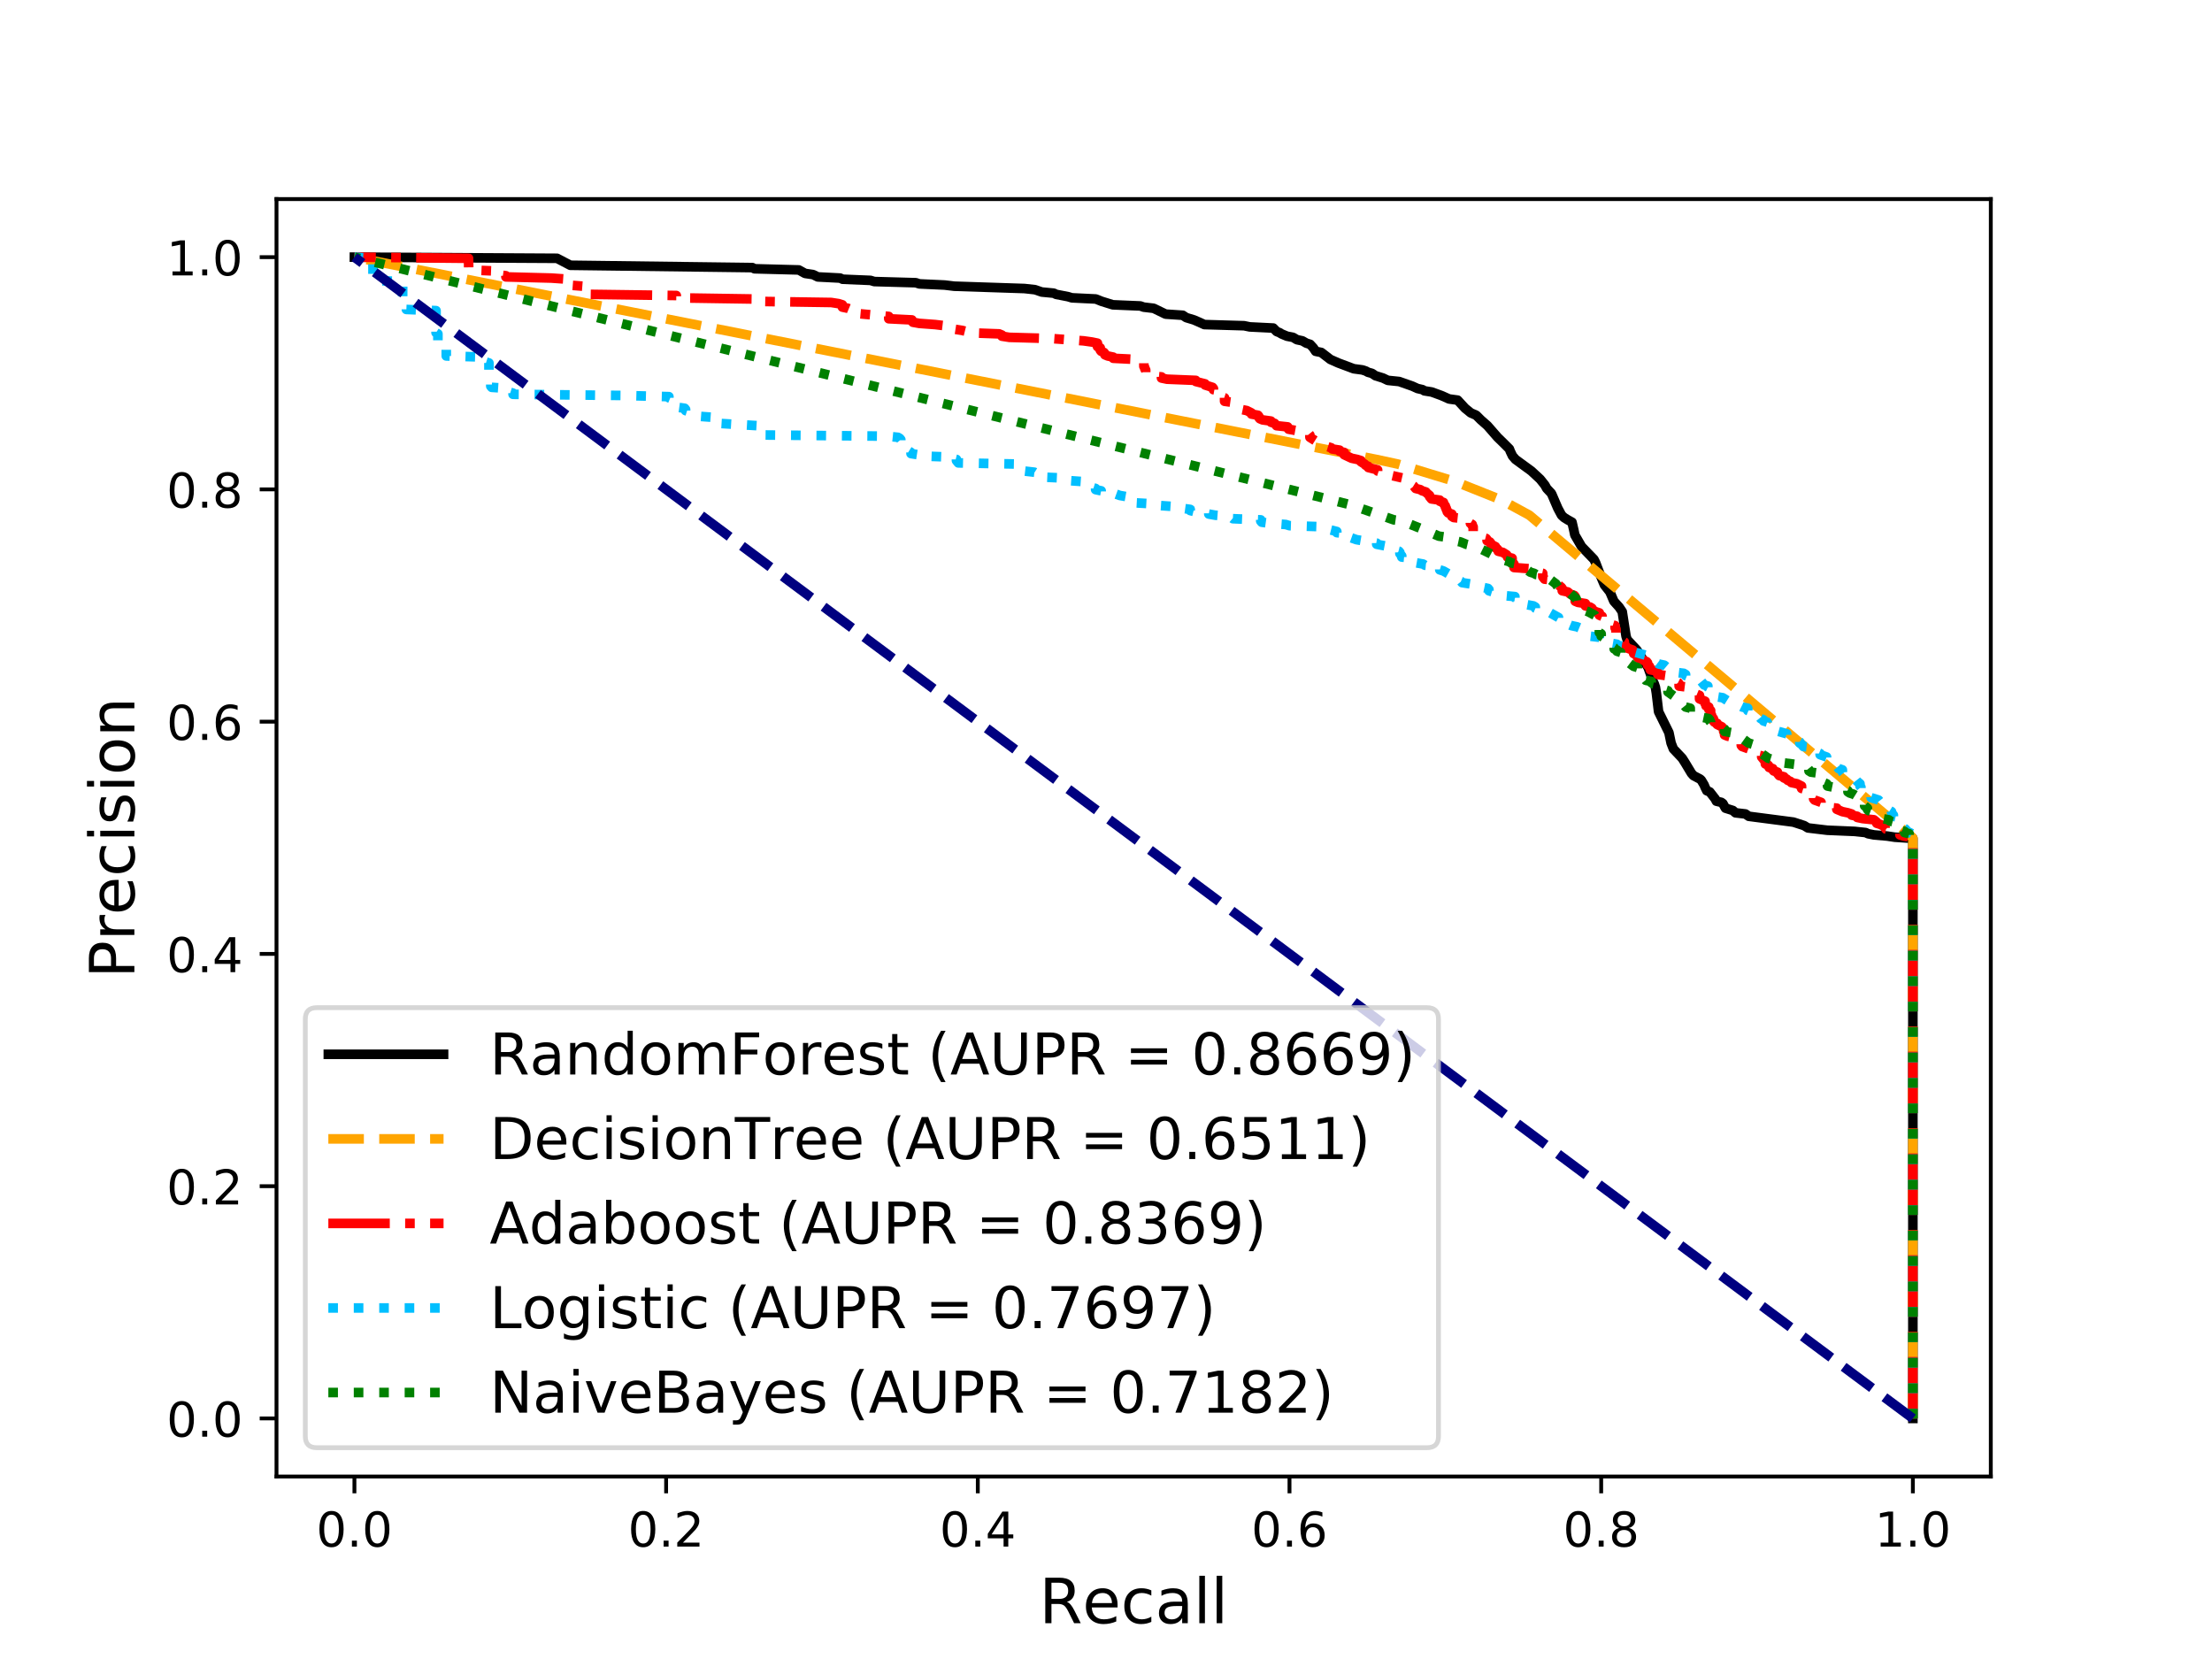 <?xml version="1.0" encoding="utf-8" standalone="no"?>
<!DOCTYPE svg PUBLIC "-//W3C//DTD SVG 1.1//EN"
  "http://www.w3.org/Graphics/SVG/1.1/DTD/svg11.dtd">
<!-- Created with matplotlib (https://matplotlib.org/) -->
<svg height="345.6pt" version="1.1" viewBox="0 0 460.8 345.6" width="460.8pt" xmlns="http://www.w3.org/2000/svg" xmlns:xlink="http://www.w3.org/1999/xlink">
 <defs>
  <style type="text/css">
*{stroke-linecap:butt;stroke-linejoin:round;}
  </style>
 </defs>
 <g id="figure_1">
  <g id="patch_1">
   <path d="M 0 345.6 
L 460.8 345.6 
L 460.8 0 
L 0 0 
z
" style="fill:#ffffff;"/>
  </g>
  <g id="axes_1">
   <g id="patch_2">
    <path d="M 57.6 307.584 
L 414.72 307.584 
L 414.72 41.472 
L 57.6 41.472 
z
" style="fill:#ffffff;"/>
   </g>
   <g id="matplotlib.axis_1">
    <g id="xtick_1">
     <g id="line2d_1">
      <defs>
       <path d="M 0 0 
L 0 3.5 
" id="mec92a5501f" style="stroke:#000000;stroke-width:0.8;"/>
      </defs>
      <g>
       <use style="stroke:#000000;stroke-width:0.8;" x="73.833" xlink:href="#mec92a5501f" y="307.584"/>
      </g>
     </g>
     <g id="text_1">
      <!-- 0.0 -->
      <defs>
       <path d="M 31.781 66.406 
Q 24.172 66.406 20.328 58.906 
Q 16.5 51.422 16.5 36.375 
Q 16.5 21.391 20.328 13.891 
Q 24.172 6.391 31.781 6.391 
Q 39.453 6.391 43.281 13.891 
Q 47.125 21.391 47.125 36.375 
Q 47.125 51.422 43.281 58.906 
Q 39.453 66.406 31.781 66.406 
z
M 31.781 74.219 
Q 44.047 74.219 50.516 64.516 
Q 56.984 54.828 56.984 36.375 
Q 56.984 17.969 50.516 8.266 
Q 44.047 -1.422 31.781 -1.422 
Q 19.531 -1.422 13.062 8.266 
Q 6.594 17.969 6.594 36.375 
Q 6.594 54.828 13.062 64.516 
Q 19.531 74.219 31.781 74.219 
z
" id="DejaVuSans-48"/>
       <path d="M 10.688 12.406 
L 21 12.406 
L 21 0 
L 10.688 0 
z
" id="DejaVuSans-46"/>
      </defs>
      <g transform="translate(65.881 322.182)scale(0.1 -0.1)">
       <use xlink:href="#DejaVuSans-48"/>
       <use x="63.623" xlink:href="#DejaVuSans-46"/>
       <use x="95.41" xlink:href="#DejaVuSans-48"/>
      </g>
     </g>
    </g>
    <g id="xtick_2">
     <g id="line2d_2">
      <g>
       <use style="stroke:#000000;stroke-width:0.8;" x="138.764" xlink:href="#mec92a5501f" y="307.584"/>
      </g>
     </g>
     <g id="text_2">
      <!-- 0.2 -->
      <defs>
       <path d="M 19.188 8.297 
L 53.609 8.297 
L 53.609 0 
L 7.328 0 
L 7.328 8.297 
Q 12.938 14.109 22.625 23.891 
Q 32.328 33.688 34.812 36.531 
Q 39.547 41.844 41.422 45.531 
Q 43.312 49.219 43.312 52.781 
Q 43.312 58.594 39.234 62.25 
Q 35.156 65.922 28.609 65.922 
Q 23.969 65.922 18.812 64.312 
Q 13.672 62.703 7.812 59.422 
L 7.812 69.391 
Q 13.766 71.781 18.938 73 
Q 24.125 74.219 28.422 74.219 
Q 39.75 74.219 46.484 68.547 
Q 53.219 62.891 53.219 53.422 
Q 53.219 48.922 51.531 44.891 
Q 49.859 40.875 45.406 35.406 
Q 44.188 33.984 37.641 27.219 
Q 31.109 20.453 19.188 8.297 
z
" id="DejaVuSans-50"/>
      </defs>
      <g transform="translate(130.812 322.182)scale(0.1 -0.1)">
       <use xlink:href="#DejaVuSans-48"/>
       <use x="63.623" xlink:href="#DejaVuSans-46"/>
       <use x="95.41" xlink:href="#DejaVuSans-50"/>
      </g>
     </g>
    </g>
    <g id="xtick_3">
     <g id="line2d_3">
      <g>
       <use style="stroke:#000000;stroke-width:0.8;" x="203.695" xlink:href="#mec92a5501f" y="307.584"/>
      </g>
     </g>
     <g id="text_3">
      <!-- 0.4 -->
      <defs>
       <path d="M 37.797 64.312 
L 12.891 25.391 
L 37.797 25.391 
z
M 35.203 72.906 
L 47.609 72.906 
L 47.609 25.391 
L 58.016 25.391 
L 58.016 17.188 
L 47.609 17.188 
L 47.609 0 
L 37.797 0 
L 37.797 17.188 
L 4.891 17.188 
L 4.891 26.703 
z
" id="DejaVuSans-52"/>
      </defs>
      <g transform="translate(195.743 322.182)scale(0.1 -0.1)">
       <use xlink:href="#DejaVuSans-48"/>
       <use x="63.623" xlink:href="#DejaVuSans-46"/>
       <use x="95.41" xlink:href="#DejaVuSans-52"/>
      </g>
     </g>
    </g>
    <g id="xtick_4">
     <g id="line2d_4">
      <g>
       <use style="stroke:#000000;stroke-width:0.8;" x="268.625" xlink:href="#mec92a5501f" y="307.584"/>
      </g>
     </g>
     <g id="text_4">
      <!-- 0.6 -->
      <defs>
       <path d="M 33.016 40.375 
Q 26.375 40.375 22.484 35.828 
Q 18.609 31.297 18.609 23.391 
Q 18.609 15.531 22.484 10.953 
Q 26.375 6.391 33.016 6.391 
Q 39.656 6.391 43.531 10.953 
Q 47.406 15.531 47.406 23.391 
Q 47.406 31.297 43.531 35.828 
Q 39.656 40.375 33.016 40.375 
z
M 52.594 71.297 
L 52.594 62.312 
Q 48.875 64.062 45.094 64.984 
Q 41.312 65.922 37.594 65.922 
Q 27.828 65.922 22.672 59.328 
Q 17.531 52.734 16.797 39.406 
Q 19.672 43.656 24.016 45.922 
Q 28.375 48.188 33.594 48.188 
Q 44.578 48.188 50.953 41.516 
Q 57.328 34.859 57.328 23.391 
Q 57.328 12.156 50.688 5.359 
Q 44.047 -1.422 33.016 -1.422 
Q 20.359 -1.422 13.672 8.266 
Q 6.984 17.969 6.984 36.375 
Q 6.984 53.656 15.188 63.938 
Q 23.391 74.219 37.203 74.219 
Q 40.922 74.219 44.703 73.484 
Q 48.484 72.75 52.594 71.297 
z
" id="DejaVuSans-54"/>
      </defs>
      <g transform="translate(260.674 322.182)scale(0.1 -0.1)">
       <use xlink:href="#DejaVuSans-48"/>
       <use x="63.623" xlink:href="#DejaVuSans-46"/>
       <use x="95.41" xlink:href="#DejaVuSans-54"/>
      </g>
     </g>
    </g>
    <g id="xtick_5">
     <g id="line2d_5">
      <g>
       <use style="stroke:#000000;stroke-width:0.8;" x="333.556" xlink:href="#mec92a5501f" y="307.584"/>
      </g>
     </g>
     <g id="text_5">
      <!-- 0.8 -->
      <defs>
       <path d="M 31.781 34.625 
Q 24.75 34.625 20.719 30.859 
Q 16.703 27.094 16.703 20.516 
Q 16.703 13.922 20.719 10.156 
Q 24.75 6.391 31.781 6.391 
Q 38.812 6.391 42.859 10.172 
Q 46.922 13.969 46.922 20.516 
Q 46.922 27.094 42.891 30.859 
Q 38.875 34.625 31.781 34.625 
z
M 21.922 38.812 
Q 15.578 40.375 12.031 44.719 
Q 8.5 49.078 8.5 55.328 
Q 8.5 64.062 14.719 69.141 
Q 20.953 74.219 31.781 74.219 
Q 42.672 74.219 48.875 69.141 
Q 55.078 64.062 55.078 55.328 
Q 55.078 49.078 51.531 44.719 
Q 48 40.375 41.703 38.812 
Q 48.828 37.156 52.797 32.312 
Q 56.781 27.484 56.781 20.516 
Q 56.781 9.906 50.312 4.234 
Q 43.844 -1.422 31.781 -1.422 
Q 19.734 -1.422 13.25 4.234 
Q 6.781 9.906 6.781 20.516 
Q 6.781 27.484 10.781 32.312 
Q 14.797 37.156 21.922 38.812 
z
M 18.312 54.391 
Q 18.312 48.734 21.844 45.562 
Q 25.391 42.391 31.781 42.391 
Q 38.141 42.391 41.719 45.562 
Q 45.312 48.734 45.312 54.391 
Q 45.312 60.062 41.719 63.234 
Q 38.141 66.406 31.781 66.406 
Q 25.391 66.406 21.844 63.234 
Q 18.312 60.062 18.312 54.391 
z
" id="DejaVuSans-56"/>
      </defs>
      <g transform="translate(325.605 322.182)scale(0.1 -0.1)">
       <use xlink:href="#DejaVuSans-48"/>
       <use x="63.623" xlink:href="#DejaVuSans-46"/>
       <use x="95.41" xlink:href="#DejaVuSans-56"/>
      </g>
     </g>
    </g>
    <g id="xtick_6">
     <g id="line2d_6">
      <g>
       <use style="stroke:#000000;stroke-width:0.8;" x="398.487" xlink:href="#mec92a5501f" y="307.584"/>
      </g>
     </g>
     <g id="text_6">
      <!-- 1.0 -->
      <defs>
       <path d="M 12.406 8.297 
L 28.516 8.297 
L 28.516 63.922 
L 10.984 60.406 
L 10.984 69.391 
L 28.422 72.906 
L 38.281 72.906 
L 38.281 8.297 
L 54.391 8.297 
L 54.391 0 
L 12.406 0 
z
" id="DejaVuSans-49"/>
      </defs>
      <g transform="translate(390.536 322.182)scale(0.1 -0.1)">
       <use xlink:href="#DejaVuSans-49"/>
       <use x="63.623" xlink:href="#DejaVuSans-46"/>
       <use x="95.41" xlink:href="#DejaVuSans-48"/>
      </g>
     </g>
    </g>
    <g id="text_7">
     <!-- Recall -->
     <defs>
      <path d="M 44.391 34.188 
Q 47.562 33.109 50.562 29.594 
Q 53.562 26.078 56.594 19.922 
L 66.609 0 
L 56 0 
L 46.688 18.703 
Q 43.062 26.031 39.672 28.422 
Q 36.281 30.812 30.422 30.812 
L 19.672 30.812 
L 19.672 0 
L 9.812 0 
L 9.812 72.906 
L 32.078 72.906 
Q 44.578 72.906 50.734 67.672 
Q 56.891 62.453 56.891 51.906 
Q 56.891 45.016 53.688 40.469 
Q 50.484 35.938 44.391 34.188 
z
M 19.672 64.797 
L 19.672 38.922 
L 32.078 38.922 
Q 39.203 38.922 42.844 42.219 
Q 46.484 45.516 46.484 51.906 
Q 46.484 58.297 42.844 61.547 
Q 39.203 64.797 32.078 64.797 
z
" id="DejaVuSans-82"/>
      <path d="M 56.203 29.594 
L 56.203 25.203 
L 14.891 25.203 
Q 15.484 15.922 20.484 11.062 
Q 25.484 6.203 34.422 6.203 
Q 39.594 6.203 44.453 7.469 
Q 49.312 8.734 54.109 11.281 
L 54.109 2.781 
Q 49.266 0.734 44.188 -0.344 
Q 39.109 -1.422 33.891 -1.422 
Q 20.797 -1.422 13.156 6.188 
Q 5.516 13.812 5.516 26.812 
Q 5.516 40.234 12.766 48.109 
Q 20.016 56 32.328 56 
Q 43.359 56 49.781 48.891 
Q 56.203 41.797 56.203 29.594 
z
M 47.219 32.234 
Q 47.125 39.594 43.094 43.984 
Q 39.062 48.391 32.422 48.391 
Q 24.906 48.391 20.391 44.141 
Q 15.875 39.891 15.188 32.172 
z
" id="DejaVuSans-101"/>
      <path d="M 48.781 52.594 
L 48.781 44.188 
Q 44.969 46.297 41.141 47.344 
Q 37.312 48.391 33.406 48.391 
Q 24.656 48.391 19.812 42.844 
Q 14.984 37.312 14.984 27.297 
Q 14.984 17.281 19.812 11.734 
Q 24.656 6.203 33.406 6.203 
Q 37.312 6.203 41.141 7.25 
Q 44.969 8.297 48.781 10.406 
L 48.781 2.094 
Q 45.016 0.344 40.984 -0.531 
Q 36.969 -1.422 32.422 -1.422 
Q 20.062 -1.422 12.781 6.344 
Q 5.516 14.109 5.516 27.297 
Q 5.516 40.672 12.859 48.328 
Q 20.219 56 33.016 56 
Q 37.156 56 41.109 55.141 
Q 45.062 54.297 48.781 52.594 
z
" id="DejaVuSans-99"/>
      <path d="M 34.281 27.484 
Q 23.391 27.484 19.188 25 
Q 14.984 22.516 14.984 16.5 
Q 14.984 11.719 18.141 8.906 
Q 21.297 6.109 26.703 6.109 
Q 34.188 6.109 38.703 11.406 
Q 43.219 16.703 43.219 25.484 
L 43.219 27.484 
z
M 52.203 31.203 
L 52.203 0 
L 43.219 0 
L 43.219 8.297 
Q 40.141 3.328 35.547 0.953 
Q 30.953 -1.422 24.312 -1.422 
Q 15.922 -1.422 10.953 3.297 
Q 6 8.016 6 15.922 
Q 6 25.141 12.172 29.828 
Q 18.359 34.516 30.609 34.516 
L 43.219 34.516 
L 43.219 35.406 
Q 43.219 41.609 39.141 45 
Q 35.062 48.391 27.688 48.391 
Q 23 48.391 18.547 47.266 
Q 14.109 46.141 10.016 43.891 
L 10.016 52.203 
Q 14.938 54.109 19.578 55.047 
Q 24.219 56 28.609 56 
Q 40.484 56 46.344 49.844 
Q 52.203 43.703 52.203 31.203 
z
" id="DejaVuSans-97"/>
      <path d="M 9.422 75.984 
L 18.406 75.984 
L 18.406 0 
L 9.422 0 
z
" id="DejaVuSans-108"/>
     </defs>
     <g transform="translate(216.479 338.14)scale(0.13 -0.13)">
      <use xlink:href="#DejaVuSans-82"/>
      <use x="69.42" xlink:href="#DejaVuSans-101"/>
      <use x="130.943" xlink:href="#DejaVuSans-99"/>
      <use x="185.924" xlink:href="#DejaVuSans-97"/>
      <use x="247.203" xlink:href="#DejaVuSans-108"/>
      <use x="274.986" xlink:href="#DejaVuSans-108"/>
     </g>
    </g>
   </g>
   <g id="matplotlib.axis_2">
    <g id="ytick_1">
     <g id="line2d_7">
      <defs>
       <path d="M 0 0 
L -3.5 0 
" id="me6e764ec6f" style="stroke:#000000;stroke-width:0.8;"/>
      </defs>
      <g>
       <use style="stroke:#000000;stroke-width:0.8;" x="57.6" xlink:href="#me6e764ec6f" y="295.488"/>
      </g>
     </g>
     <g id="text_8">
      <!-- 0.0 -->
      <g transform="translate(34.697 299.287)scale(0.1 -0.1)">
       <use xlink:href="#DejaVuSans-48"/>
       <use x="63.623" xlink:href="#DejaVuSans-46"/>
       <use x="95.41" xlink:href="#DejaVuSans-48"/>
      </g>
     </g>
    </g>
    <g id="ytick_2">
     <g id="line2d_8">
      <g>
       <use style="stroke:#000000;stroke-width:0.8;" x="57.6" xlink:href="#me6e764ec6f" y="247.104"/>
      </g>
     </g>
     <g id="text_9">
      <!-- 0.2 -->
      <g transform="translate(34.697 250.903)scale(0.1 -0.1)">
       <use xlink:href="#DejaVuSans-48"/>
       <use x="63.623" xlink:href="#DejaVuSans-46"/>
       <use x="95.41" xlink:href="#DejaVuSans-50"/>
      </g>
     </g>
    </g>
    <g id="ytick_3">
     <g id="line2d_9">
      <g>
       <use style="stroke:#000000;stroke-width:0.8;" x="57.6" xlink:href="#me6e764ec6f" y="198.72"/>
      </g>
     </g>
     <g id="text_10">
      <!-- 0.4 -->
      <g transform="translate(34.697 202.519)scale(0.1 -0.1)">
       <use xlink:href="#DejaVuSans-48"/>
       <use x="63.623" xlink:href="#DejaVuSans-46"/>
       <use x="95.41" xlink:href="#DejaVuSans-52"/>
      </g>
     </g>
    </g>
    <g id="ytick_4">
     <g id="line2d_10">
      <g>
       <use style="stroke:#000000;stroke-width:0.8;" x="57.6" xlink:href="#me6e764ec6f" y="150.336"/>
      </g>
     </g>
     <g id="text_11">
      <!-- 0.6 -->
      <g transform="translate(34.697 154.135)scale(0.1 -0.1)">
       <use xlink:href="#DejaVuSans-48"/>
       <use x="63.623" xlink:href="#DejaVuSans-46"/>
       <use x="95.41" xlink:href="#DejaVuSans-54"/>
      </g>
     </g>
    </g>
    <g id="ytick_5">
     <g id="line2d_11">
      <g>
       <use style="stroke:#000000;stroke-width:0.8;" x="57.6" xlink:href="#me6e764ec6f" y="101.952"/>
      </g>
     </g>
     <g id="text_12">
      <!-- 0.8 -->
      <g transform="translate(34.697 105.751)scale(0.1 -0.1)">
       <use xlink:href="#DejaVuSans-48"/>
       <use x="63.623" xlink:href="#DejaVuSans-46"/>
       <use x="95.41" xlink:href="#DejaVuSans-56"/>
      </g>
     </g>
    </g>
    <g id="ytick_6">
     <g id="line2d_12">
      <g>
       <use style="stroke:#000000;stroke-width:0.8;" x="57.6" xlink:href="#me6e764ec6f" y="53.568"/>
      </g>
     </g>
     <g id="text_13">
      <!-- 1.0 -->
      <g transform="translate(34.697 57.367)scale(0.1 -0.1)">
       <use xlink:href="#DejaVuSans-49"/>
       <use x="63.623" xlink:href="#DejaVuSans-46"/>
       <use x="95.41" xlink:href="#DejaVuSans-48"/>
      </g>
     </g>
    </g>
    <g id="text_14">
     <!-- Precision -->
     <defs>
      <path d="M 19.672 64.797 
L 19.672 37.406 
L 32.078 37.406 
Q 38.969 37.406 42.719 40.969 
Q 46.484 44.531 46.484 51.125 
Q 46.484 57.672 42.719 61.234 
Q 38.969 64.797 32.078 64.797 
z
M 9.812 72.906 
L 32.078 72.906 
Q 44.344 72.906 50.609 67.359 
Q 56.891 61.812 56.891 51.125 
Q 56.891 40.328 50.609 34.812 
Q 44.344 29.297 32.078 29.297 
L 19.672 29.297 
L 19.672 0 
L 9.812 0 
z
" id="DejaVuSans-80"/>
      <path d="M 41.109 46.297 
Q 39.594 47.172 37.812 47.578 
Q 36.031 48 33.891 48 
Q 26.266 48 22.188 43.047 
Q 18.109 38.094 18.109 28.812 
L 18.109 0 
L 9.078 0 
L 9.078 54.688 
L 18.109 54.688 
L 18.109 46.188 
Q 20.953 51.172 25.484 53.578 
Q 30.031 56 36.531 56 
Q 37.453 56 38.578 55.875 
Q 39.703 55.766 41.062 55.516 
z
" id="DejaVuSans-114"/>
      <path d="M 9.422 54.688 
L 18.406 54.688 
L 18.406 0 
L 9.422 0 
z
M 9.422 75.984 
L 18.406 75.984 
L 18.406 64.594 
L 9.422 64.594 
z
" id="DejaVuSans-105"/>
      <path d="M 44.281 53.078 
L 44.281 44.578 
Q 40.484 46.531 36.375 47.5 
Q 32.281 48.484 27.875 48.484 
Q 21.188 48.484 17.844 46.438 
Q 14.5 44.391 14.5 40.281 
Q 14.5 37.156 16.891 35.375 
Q 19.281 33.594 26.516 31.984 
L 29.594 31.297 
Q 39.156 29.25 43.188 25.516 
Q 47.219 21.781 47.219 15.094 
Q 47.219 7.469 41.188 3.016 
Q 35.156 -1.422 24.609 -1.422 
Q 20.219 -1.422 15.453 -0.562 
Q 10.688 0.297 5.422 2 
L 5.422 11.281 
Q 10.406 8.688 15.234 7.391 
Q 20.062 6.109 24.812 6.109 
Q 31.156 6.109 34.562 8.281 
Q 37.984 10.453 37.984 14.406 
Q 37.984 18.062 35.516 20.016 
Q 33.062 21.969 24.703 23.781 
L 21.578 24.516 
Q 13.234 26.266 9.516 29.906 
Q 5.812 33.547 5.812 39.891 
Q 5.812 47.609 11.281 51.797 
Q 16.75 56 26.812 56 
Q 31.781 56 36.172 55.266 
Q 40.578 54.547 44.281 53.078 
z
" id="DejaVuSans-115"/>
      <path d="M 30.609 48.391 
Q 23.391 48.391 19.188 42.75 
Q 14.984 37.109 14.984 27.297 
Q 14.984 17.484 19.156 11.844 
Q 23.344 6.203 30.609 6.203 
Q 37.797 6.203 41.984 11.859 
Q 46.188 17.531 46.188 27.297 
Q 46.188 37.016 41.984 42.703 
Q 37.797 48.391 30.609 48.391 
z
M 30.609 56 
Q 42.328 56 49.016 48.375 
Q 55.719 40.766 55.719 27.297 
Q 55.719 13.875 49.016 6.219 
Q 42.328 -1.422 30.609 -1.422 
Q 18.844 -1.422 12.172 6.219 
Q 5.516 13.875 5.516 27.297 
Q 5.516 40.766 12.172 48.375 
Q 18.844 56 30.609 56 
z
" id="DejaVuSans-111"/>
      <path d="M 54.891 33.016 
L 54.891 0 
L 45.906 0 
L 45.906 32.719 
Q 45.906 40.484 42.875 44.328 
Q 39.844 48.188 33.797 48.188 
Q 26.516 48.188 22.312 43.547 
Q 18.109 38.922 18.109 30.906 
L 18.109 0 
L 9.078 0 
L 9.078 54.688 
L 18.109 54.688 
L 18.109 46.188 
Q 21.344 51.125 25.703 53.562 
Q 30.078 56 35.797 56 
Q 45.219 56 50.047 50.172 
Q 54.891 44.344 54.891 33.016 
z
" id="DejaVuSans-110"/>
     </defs>
     <g transform="translate(27.993 203.784)rotate(-90)scale(0.13 -0.13)">
      <use xlink:href="#DejaVuSans-80"/>
      <use x="60.287" xlink:href="#DejaVuSans-114"/>
      <use x="101.369" xlink:href="#DejaVuSans-101"/>
      <use x="162.893" xlink:href="#DejaVuSans-99"/>
      <use x="217.873" xlink:href="#DejaVuSans-105"/>
      <use x="245.656" xlink:href="#DejaVuSans-115"/>
      <use x="297.756" xlink:href="#DejaVuSans-105"/>
      <use x="325.539" xlink:href="#DejaVuSans-111"/>
      <use x="386.721" xlink:href="#DejaVuSans-110"/>
     </g>
    </g>
   </g>
   <g id="line2d_13">
    <path clip-path="url(#p02904628ed)" d="M 398.487 295.488 
L 398.487 174.649 
L 394.727 174.407 
L 393.118 174.165 
L 390.373 173.923 
L 389.152 173.68 
L 388.646 173.438 
L 386.357 173.196 
L 380.657 172.954 
L 376.623 172.47 
L 375.834 171.985 
L 373.592 171.259 
L 364.299 170.048 
L 363.61 169.564 
L 361.528 169.322 
L 360.99 168.837 
L 359.443 168.353 
L 358.906 167.384 
L 358.576 167.142 
L 357.55 166.9 
L 357.304 166.416 
L 356.172 164.963 
L 355.554 164.72 
L 355.195 163.994 
L 354.998 163.51 
L 354.42 162.541 
L 354.166 162.299 
L 352.783 161.572 
L 352.357 161.088 
L 351.045 158.909 
L 350.429 157.94 
L 348.593 156.003 
L 348.119 154.792 
L 347.666 152.612 
L 345.51 148.253 
L 345.05 144.379 
L 344.855 143.168 
L 344.609 142.442 
L 344.377 141.957 
L 343.329 139.051 
L 340.987 135.419 
L 338.959 133.239 
L 338.732 132.513 
L 337.943 127.427 
L 337.29 126.459 
L 336.633 125.732 
L 336.2 125.248 
L 335.374 123.311 
L 334.232 121.858 
L 333.513 120.163 
L 332.411 117.257 
L 332.05 116.53 
L 329.472 113.866 
L 328.067 111.445 
L 327.868 110.476 
L 327.477 108.781 
L 326.601 108.297 
L 325.82 107.812 
L 325.299 107.328 
L 324.52 105.875 
L 323.272 102.969 
L 323.133 102.727 
L 322.218 101.758 
L 321.811 101.032 
L 320.844 99.821 
L 319.017 98.126 
L 315.703 95.704 
L 315.077 94.978 
L 314.617 94.009 
L 314.433 93.525 
L 313.224 92.314 
L 311.978 91.103 
L 309.866 88.682 
L 308.493 87.471 
L 307.522 86.502 
L 306.398 86.018 
L 305.208 85.049 
L 303.647 83.354 
L 301.876 83.112 
L 300.236 82.385 
L 298.239 81.659 
L 296.725 81.417 
L 296.354 81.174 
L 295.288 80.932 
L 294.23 80.448 
L 291.476 79.479 
L 289.107 79.237 
L 288.099 78.753 
L 286.531 78.269 
L 285.815 77.784 
L 284.964 77.542 
L 284.542 77.3 
L 283.797 77.058 
L 282.004 76.816 
L 278.776 75.605 
L 277.14 74.878 
L 275.252 73.425 
L 274.073 73.183 
L 273.59 72.457 
L 272.921 71.73 
L 272.149 71.488 
L 271.303 71.004 
L 270.168 70.762 
L 269.363 70.277 
L 268.103 70.035 
L 266.952 69.551 
L 266.574 69.309 
L 265.961 69.066 
L 265.246 68.34 
L 260.344 68.098 
L 259.168 67.856 
L 250.892 67.613 
L 249.838 67.129 
L 248.714 66.645 
L 247.113 66.16 
L 246.392 65.676 
L 242.815 65.434 
L 240.319 64.223 
L 238.249 63.981 
L 237.564 63.739 
L 231.816 63.497 
L 229.488 62.77 
L 228.278 62.286 
L 223.304 62.044 
L 222.492 61.802 
L 219.996 61.317 
L 219.53 61.075 
L 217.007 60.833 
L 215.602 60.349 
L 213.409 60.106 
L 198.795 59.622 
L 196.788 59.38 
L 191.511 59.138 
L 190.786 58.896 
L 182.119 58.653 
L 181.344 58.411 
L 175.527 58.169 
L 175.014 57.927 
L 170.357 57.685 
L 169.367 57.2 
L 167.715 56.958 
L 166.403 56.232 
L 157.168 55.99 
L 156.73 55.747 
L 118.809 55.263 
L 116.036 53.81 
L 73.833 53.568 
L 73.833 53.568 
" style="fill:none;stroke:#000000;stroke-linecap:square;stroke-width:2;"/>
   </g>
   <g id="line2d_14">
    <path clip-path="url(#p02904628ed)" d="M 398.487 295.488 
L 398.487 174.649 
L 398.343 174.407 
L 318.602 107.328 
L 312.808 104.18 
L 303.117 100.305 
L 291.189 96.673 
L 286.683 95.704 
L 73.833 53.568 
L 73.833 53.568 
" style="fill:none;stroke:#ffa500;stroke-dasharray:7.4,3.2;stroke-dashoffset:0;stroke-width:2;"/>
   </g>
   <g id="line2d_15">
    <path clip-path="url(#p02904628ed)" d="M 398.487 295.488 
L 398.487 174.649 
L 398.294 174.407 
L 396.555 174.165 
L 395.782 173.923 
L 395.782 173.68 
L 395.395 173.438 
L 394.043 173.196 
L 394.043 172.954 
L 392.883 172.712 
L 392.69 172.47 
L 392.69 172.227 
L 391.724 171.743 
L 390.951 171.501 
L 390.951 171.259 
L 390.371 170.774 
L 388.052 170.532 
L 386.892 170.29 
L 386.892 170.048 
L 385.733 169.806 
L 385.733 169.564 
L 384.96 169.322 
L 383.801 169.079 
L 382.641 168.595 
L 382.641 168.353 
L 380.129 168.111 
L 379.936 167.869 
L 379.356 167.626 
L 379.356 167.142 
L 378.003 166.658 
L 377.81 166.416 
L 377.81 166.173 
L 377.423 165.689 
L 376.844 165.447 
L 376.844 165.205 
L 376.264 164.963 
L 376.264 164.72 
L 376.071 164.478 
L 375.298 164.236 
L 375.298 163.752 
L 374.331 163.267 
L 373.172 163.025 
L 372.979 162.783 
L 372.399 162.541 
L 372.206 162.299 
L 371.626 162.057 
L 371.626 161.814 
L 370.66 161.572 
L 370.273 161.088 
L 370.273 160.846 
L 369.5 160.604 
L 369.307 160.362 
L 369.307 160.119 
L 368.534 159.877 
L 368.534 159.635 
L 368.341 159.393 
L 367.761 159.151 
L 367.761 158.666 
L 366.988 157.698 
L 366.988 157.456 
L 365.829 157.213 
L 365.829 156.971 
L 364.283 156.487 
L 364.283 156.003 
L 362.93 155.518 
L 362.737 155.276 
L 362.737 155.034 
L 362.35 154.55 
L 361.964 154.307 
L 361.964 153.823 
L 359.838 153.339 
L 359.258 153.097 
L 359.258 152.612 
L 359.065 152.37 
L 359.065 151.886 
L 358.678 151.402 
L 357.712 150.917 
L 357.712 150.675 
L 357.132 150.433 
L 356.939 150.191 
L 356.939 149.706 
L 356.553 149.222 
L 356.553 148.98 
L 356.359 148.738 
L 356.359 148.011 
L 355.973 147.769 
L 355.973 147.285 
L 355.393 147.043 
L 355.393 146.8 
L 355.2 146.558 
L 355.2 146.074 
L 354.041 145.59 
L 354.041 144.863 
L 353.461 144.621 
L 353.268 144.379 
L 352.688 144.137 
L 352.688 143.894 
L 351.722 143.168 
L 349.789 142.926 
L 349.789 142.442 
L 349.596 142.199 
L 348.63 141.715 
L 348.63 141.473 
L 347.084 140.746 
L 345.344 140.504 
L 345.344 140.02 
L 345.151 139.778 
L 343.798 139.536 
L 343.798 139.293 
L 343.605 139.051 
L 343.605 138.809 
L 343.219 138.567 
L 343.219 138.083 
L 343.025 137.84 
L 341.286 137.114 
L 341.093 136.872 
L 341.093 136.63 
L 340.9 136.387 
L 340.32 136.145 
L 340.32 135.903 
L 340.127 135.661 
L 340.127 135.419 
L 338.774 134.934 
L 338.774 134.692 
L 338.388 134.208 
L 338.388 133.724 
L 338.001 133.482 
L 338.001 132.755 
L 336.648 132.513 
L 336.648 131.06 
L 336.455 130.818 
L 336.455 130.333 
L 334.909 129.849 
L 334.329 129.365 
L 334.329 129.123 
L 333.75 128.88 
L 333.75 128.396 
L 333.17 128.154 
L 333.17 127.67 
L 332.397 127.427 
L 331.624 126.943 
L 331.624 126.701 
L 331.237 126.459 
L 330.271 126.217 
L 330.271 125.732 
L 328.725 125.49 
L 328.145 125.248 
L 328.145 124.279 
L 327.952 124.037 
L 327.179 123.795 
L 326.599 123.311 
L 325.44 123.069 
L 325.44 122.584 
L 325.247 122.342 
L 324.667 121.858 
L 324.667 121.373 
L 324.281 121.131 
L 324.281 120.889 
L 321.768 120.647 
L 321.382 120.163 
L 321.382 119.436 
L 320.222 119.194 
L 319.643 118.952 
L 319.643 118.71 
L 318.483 118.467 
L 315.391 118.225 
L 315.391 117.499 
L 315.005 117.014 
L 315.005 116.288 
L 314.038 116.046 
L 314.038 115.804 
L 313.845 115.562 
L 313.072 115.077 
L 312.106 114.835 
L 312.106 114.593 
L 311.913 114.351 
L 311.526 114.109 
L 311.526 113.866 
L 310.56 113.382 
L 310.56 113.14 
L 310.367 112.898 
L 309.787 112.656 
L 309.787 112.413 
L 309.594 112.171 
L 308.628 111.929 
L 308.434 111.687 
L 308.434 111.445 
L 307.661 111.203 
L 307.468 110.96 
L 306.888 110.718 
L 306.888 109.75 
L 306.695 109.507 
L 306.695 109.265 
L 306.309 109.023 
L 306.309 108.781 
L 306.115 108.539 
L 306.115 108.297 
L 305.149 108.054 
L 302.83 107.812 
L 302.444 107.57 
L 302.444 107.086 
L 301.671 106.844 
L 301.477 106.602 
L 301.477 106.359 
L 301.284 106.117 
L 301.284 105.875 
L 301.091 105.633 
L 301.091 105.391 
L 300.704 104.906 
L 300.704 104.664 
L 299.931 104.422 
L 299.931 104.18 
L 298.192 103.938 
L 297.806 103.453 
L 297.806 103.211 
L 297.226 102.727 
L 297.033 102.485 
L 296.26 102.243 
L 295.873 102 
L 294.907 101.758 
L 294.521 101.274 
L 294.134 101.032 
L 293.361 100.79 
L 293.168 100.547 
L 292.781 100.305 
L 292.781 99.821 
L 292.202 99.579 
L 290.076 99.094 
L 289.689 98.61 
L 287.757 98.368 
L 286.984 98.126 
L 286.984 97.884 
L 285.051 97.399 
L 285.051 97.157 
L 284.472 96.915 
L 284.278 96.673 
L 283.505 96.189 
L 283.505 95.946 
L 282.732 95.704 
L 281.573 95.462 
L 280.027 94.736 
L 280.027 94.251 
L 279.061 94.009 
L 279.061 93.767 
L 277.515 93.525 
L 277.322 93.283 
L 275.776 92.798 
L 275.389 92.556 
L 275.389 92.314 
L 274.23 92.072 
L 274.036 91.83 
L 272.877 91.103 
L 272.877 90.619 
L 272.684 90.377 
L 271.138 90.134 
L 271.138 89.892 
L 268.432 89.408 
L 268.239 89.166 
L 268.239 88.924 
L 265.92 88.682 
L 265.534 88.197 
L 264.761 87.955 
L 264.761 87.713 
L 263.021 87.471 
L 262.442 87.229 
L 262.248 86.986 
L 262.248 86.744 
L 262.055 86.502 
L 260.702 86.26 
L 260.702 86.018 
L 259.736 85.533 
L 258.577 85.291 
L 258.577 85.049 
L 256.837 83.838 
L 255.098 83.596 
L 255.098 82.87 
L 254.325 82.627 
L 254.325 82.385 
L 254.132 82.143 
L 254.132 81.417 
L 252.779 81.174 
L 252.779 80.932 
L 252.586 80.69 
L 251.04 80.206 
L 251.04 79.964 
L 249.108 79.479 
L 249.108 79.237 
L 243.117 78.995 
L 241.957 78.753 
L 241.957 78.511 
L 239.252 78.269 
L 239.059 78.026 
L 239.059 77.784 
L 238.672 77.542 
L 238.672 77.058 
L 238.479 76.816 
L 238.479 76.573 
L 238.286 76.331 
L 238.286 75.605 
L 236.74 75.12 
L 236.74 74.878 
L 231.909 74.636 
L 231.909 74.394 
L 230.749 74.152 
L 230.169 73.91 
L 230.169 73.667 
L 229.976 73.425 
L 229.396 73.183 
L 229.203 72.941 
L 229.203 72.457 
L 228.623 72.214 
L 228.623 71.488 
L 227.464 71.246 
L 225.725 71.004 
L 218.961 70.519 
L 210.265 70.277 
L 208.719 70.035 
L 208.719 69.793 
L 208.139 69.551 
L 201.376 69.309 
L 201.376 69.066 
L 200.409 68.824 
L 198.863 68.582 
L 198.863 68.098 
L 194.805 67.613 
L 191.52 67.371 
L 190.167 67.129 
L 189.974 66.887 
L 189.974 66.645 
L 185.143 66.403 
L 185.143 65.918 
L 177.22 65.192 
L 177.22 64.465 
L 176.64 64.223 
L 175.481 63.981 
L 175.481 63.497 
L 174.708 63.254 
L 173.162 63.012 
L 156.929 62.77 
L 156.929 62.528 
L 156.736 62.286 
L 140.889 62.044 
L 140.889 61.559 
L 122.836 61.317 
L 122.832 61.075 
L 121.476 60.833 
L 121.458 59.622 
L 118.363 59.38 
L 118.346 58.169 
L 114.864 57.927 
L 105.391 57.685 
L 105.388 57.443 
L 103.645 57.2 
L 103.635 56.474 
L 97.64 56.232 
L 97.606 53.81 
L 73.833 53.568 
L 73.833 53.568 
" style="fill:none;stroke:#ff0000;stroke-dasharray:12.8,3.2,2,3.2;stroke-dashoffset:0;stroke-width:2;"/>
   </g>
   <g id="line2d_16">
    <path clip-path="url(#p02904628ed)" d="M 398.487 295.488 
L 398.487 174.649 
L 398.294 174.407 
L 398.294 173.68 
L 397.328 173.196 
L 396.941 172.712 
L 396.555 172.47 
L 396.555 172.227 
L 395.975 171.743 
L 395.782 171.501 
L 395.782 171.017 
L 395.589 170.774 
L 395.589 170.532 
L 395.395 170.29 
L 394.429 170.048 
L 394.429 169.806 
L 394.043 169.322 
L 394.043 169.079 
L 393.656 168.837 
L 393.656 168.353 
L 392.883 167.869 
L 392.11 167.626 
L 391.724 167.384 
L 391.724 167.142 
L 391.337 166.658 
L 389.791 166.173 
L 389.791 165.931 
L 389.211 165.689 
L 389.211 165.205 
L 388.438 164.963 
L 388.438 164.72 
L 388.245 164.478 
L 387.665 164.236 
L 387.665 163.994 
L 387.472 163.752 
L 387.472 163.267 
L 386.892 162.783 
L 386.699 162.541 
L 386.313 162.299 
L 386.313 162.057 
L 385.153 161.33 
L 383.994 161.088 
L 383.801 160.846 
L 383.801 160.362 
L 383.028 160.119 
L 382.641 159.635 
L 381.675 159.151 
L 381.095 158.666 
L 381.095 158.182 
L 380.515 157.94 
L 380.515 157.698 
L 379.163 157.213 
L 379.163 156.971 
L 378.583 156.729 
L 378.583 156.487 
L 378.003 156.245 
L 378.003 156.003 
L 377.81 155.76 
L 375.684 155.518 
L 375.298 155.034 
L 374.911 154.792 
L 374.911 154.55 
L 374.525 154.307 
L 373.752 154.065 
L 373.752 153.823 
L 373.558 153.581 
L 372.399 153.339 
L 372.206 153.097 
L 372.206 152.854 
L 370.466 152.37 
L 369.887 151.644 
L 369.887 151.402 
L 368.727 151.159 
L 368.148 150.675 
L 368.148 150.433 
L 367.375 150.191 
L 367.375 149.949 
L 366.795 149.706 
L 366.602 149.464 
L 366.602 148.98 
L 366.022 148.738 
L 364.669 148.496 
L 364.669 148.253 
L 364.089 148.011 
L 364.089 147.527 
L 362.93 147.285 
L 361.964 146.8 
L 360.804 146.558 
L 358.872 145.347 
L 357.326 145.105 
L 357.132 144.863 
L 357.132 144.621 
L 356.359 144.137 
L 356.359 143.894 
L 356.166 143.652 
L 356.166 143.41 
L 355.78 143.168 
L 355.78 142.926 
L 355.007 142.684 
L 354.427 141.957 
L 353.654 141.715 
L 353.461 141.473 
L 351.722 140.989 
L 351.142 140.746 
L 351.142 140.504 
L 350.755 140.262 
L 348.63 140.02 
L 347.663 139.778 
L 347.663 139.536 
L 347.277 139.293 
L 347.277 139.051 
L 346.697 138.567 
L 345.538 138.325 
L 344.571 137.598 
L 344.378 137.356 
L 344.378 137.114 
L 344.185 136.872 
L 340.706 135.903 
L 340.513 135.661 
L 339.354 134.934 
L 338.581 134.692 
L 337.035 134.45 
L 336.842 134.208 
L 335.489 133.966 
L 335.296 133.724 
L 334.523 133.482 
L 333.17 133.239 
L 333.17 132.755 
L 331.044 132.513 
L 330.658 132.029 
L 330.078 131.786 
L 330.078 131.544 
L 329.305 131.302 
L 329.112 131.06 
L 329.112 130.818 
L 328.532 130.576 
L 327.372 130.333 
L 326.793 130.091 
L 326.599 129.849 
L 326.213 129.607 
L 326.213 129.365 
L 324.667 129.123 
L 324.667 128.638 
L 322.928 127.67 
L 321.768 127.185 
L 320.416 126.943 
L 319.836 126.701 
L 319.836 126.459 
L 319.449 126.217 
L 318.097 125.974 
L 318.097 125.49 
L 317.903 125.248 
L 317.517 125.006 
L 316.164 124.764 
L 315.584 124.522 
L 315.584 124.279 
L 312.879 124.037 
L 312.492 123.795 
L 311.14 123.553 
L 310.946 123.311 
L 310.174 123.069 
L 310.174 122.826 
L 309.98 122.584 
L 307.661 122.1 
L 307.661 121.858 
L 304.569 121.373 
L 304.376 121.131 
L 303.796 120.889 
L 303.796 120.647 
L 303.023 120.405 
L 302.83 120.163 
L 300.704 118.952 
L 299.931 118.71 
L 299.931 118.467 
L 299.545 117.983 
L 296.839 117.741 
L 296.453 117.499 
L 295.1 117.257 
L 294.907 117.014 
L 294.907 116.53 
L 294.521 116.288 
L 292.008 116.046 
L 292.008 115.804 
L 291.622 115.319 
L 291.622 115.077 
L 291.429 114.835 
L 290.462 114.593 
L 290.076 114.351 
L 290.076 114.109 
L 289.303 113.866 
L 286.791 113.382 
L 286.791 113.14 
L 282.539 112.413 
L 281.186 111.929 
L 281.186 111.203 
L 278.481 110.96 
L 278.481 110.718 
L 276.549 110.234 
L 276.162 109.75 
L 268.625 109.507 
L 267.852 109.265 
L 264.567 109.023 
L 262.828 108.781 
L 262.635 108.539 
L 262.635 108.297 
L 256.837 108.054 
L 256.258 107.57 
L 253.166 107.328 
L 251.813 107.086 
L 251.813 106.844 
L 248.914 106.602 
L 247.948 106.359 
L 247.948 106.117 
L 246.209 105.875 
L 246.209 105.633 
L 239.252 105.149 
L 239.252 104.906 
L 235.001 104.664 
L 235.001 104.18 
L 234.614 103.696 
L 234.614 103.453 
L 233.261 103.211 
L 231.909 102.727 
L 229.396 102.485 
L 229.396 102.243 
L 228.237 102 
L 228.237 101.758 
L 227.464 101.516 
L 227.464 101.274 
L 226.304 100.79 
L 226.304 100.547 
L 225.338 100.305 
L 221.86 100.063 
L 221.473 99.821 
L 221.473 99.579 
L 216.062 99.337 
L 216.062 99.094 
L 215.869 98.852 
L 215.869 98.61 
L 215.483 98.368 
L 213.357 98.126 
L 213.164 97.884 
L 212.584 97.642 
L 212.584 97.157 
L 212.197 96.915 
L 212.197 96.673 
L 199.636 96.431 
L 199.25 95.946 
L 199.25 95.704 
L 198.284 95.462 
L 198.284 95.22 
L 191.327 94.978 
L 191.327 94.736 
L 189.781 94.493 
L 189.781 94.251 
L 189.008 93.767 
L 189.008 93.283 
L 188.621 93.04 
L 188.621 92.556 
L 187.848 92.314 
L 187.655 92.072 
L 187.655 91.587 
L 187.462 91.345 
L 187.075 91.103 
L 184.756 90.861 
L 159.441 90.619 
L 158.861 90.377 
L 158.861 90.134 
L 158.668 89.892 
L 158.668 89.166 
L 157.895 88.924 
L 157.895 88.682 
L 149.779 88.197 
L 149.779 87.471 
L 149.199 87.229 
L 149.199 86.986 
L 145.914 86.744 
L 145.914 86.502 
L 142.822 85.533 
L 142.822 85.291 
L 142.629 85.049 
L 140.889 84.807 
L 140.696 84.565 
L 139.923 84.323 
L 139.923 83.112 
L 139.343 82.87 
L 139.343 82.627 
L 129.874 82.385 
L 106.878 82.143 
L 106.878 81.901 
L 106.105 81.659 
L 106.105 80.932 
L 102.433 80.69 
L 102.24 80.448 
L 102.24 79.237 
L 101.854 78.995 
L 101.854 75.605 
L 101.081 75.363 
L 101.081 74.394 
L 92.964 74.152 
L 92.964 72.699 
L 92.191 72.457 
L 92.191 71.246 
L 91.225 71.004 
L 91.225 69.551 
L 90.838 69.309 
L 90.838 64.707 
L 84.655 64.465 
L 84.655 62.77 
L 83.882 62.528 
L 83.882 58.653 
L 77.698 58.411 
L 77.698 53.81 
L 73.833 53.568 
L 73.833 53.568 
" style="fill:none;stroke:#00bfff;stroke-dasharray:2,3.3;stroke-dashoffset:0;stroke-width:2;"/>
   </g>
   <g id="line2d_17">
    <path clip-path="url(#p02904628ed)" d="M 398.487 295.488 
L 398.487 174.649 
L 397.908 174.165 
L 397.714 173.923 
L 397.714 173.68 
L 396.748 173.438 
L 396.748 173.196 
L 395.975 172.954 
L 395.975 172.712 
L 395.395 172.47 
L 395.395 171.501 
L 393.656 171.017 
L 393.463 170.774 
L 392.11 170.532 
L 391.53 170.29 
L 390.951 169.564 
L 390.564 169.322 
L 389.211 168.837 
L 389.018 168.595 
L 389.018 168.353 
L 388.438 167.869 
L 388.438 167.626 
L 388.245 167.384 
L 388.245 166.9 
L 387.859 166.658 
L 387.859 166.173 
L 387.665 165.931 
L 386.506 165.689 
L 386.119 165.447 
L 385.346 165.205 
L 384.96 164.963 
L 384.96 164.72 
L 384.38 164.478 
L 380.709 163.752 
L 380.709 163.51 
L 380.515 163.267 
L 379.936 163.025 
L 379.936 162.541 
L 379.549 162.299 
L 379.549 161.814 
L 379.163 161.572 
L 379.163 161.33 
L 378.969 161.088 
L 377.23 160.846 
L 376.844 160.604 
L 376.844 160.362 
L 376.65 160.119 
L 375.298 159.635 
L 375.298 159.393 
L 371.433 158.909 
L 371.433 158.666 
L 369.307 158.424 
L 369.114 158.182 
L 368.341 157.94 
L 366.602 156.729 
L 366.408 156.487 
L 366.408 156.245 
L 366.215 156.003 
L 365.442 155.76 
L 365.442 155.518 
L 365.056 155.276 
L 365.056 155.034 
L 364.283 154.792 
L 362.93 153.823 
L 361.384 153.339 
L 360.804 153.097 
L 360.804 152.854 
L 360.611 152.612 
L 359.258 152.37 
L 359.258 151.886 
L 358.678 151.402 
L 357.132 151.159 
L 356.553 150.917 
L 356.359 150.675 
L 356.359 150.433 
L 356.166 150.191 
L 356.166 149.949 
L 355.973 149.706 
L 354.814 149.464 
L 353.074 149.222 
L 352.881 148.98 
L 352.301 148.738 
L 352.108 148.496 
L 352.108 147.527 
L 351.142 147.285 
L 350.562 146.558 
L 349.596 146.074 
L 349.016 145.59 
L 349.016 145.347 
L 348.823 145.105 
L 347.47 144.137 
L 347.47 143.894 
L 346.697 143.652 
L 346.697 143.41 
L 345.538 142.926 
L 345.538 142.684 
L 344.378 142.442 
L 343.992 142.199 
L 343.992 141.957 
L 342.832 141.715 
L 342.639 141.473 
L 342.639 141.231 
L 342.446 140.989 
L 342.446 140.746 
L 341.866 140.504 
L 341.866 140.02 
L 341.673 139.778 
L 341.093 139.293 
L 341.093 139.051 
L 340.32 138.809 
L 339.354 138.083 
L 339.161 137.84 
L 338.581 137.356 
L 338.581 136.872 
L 338.388 136.63 
L 338.388 136.387 
L 337.615 136.145 
L 337.615 135.903 
L 336.842 135.661 
L 336.842 135.419 
L 336.262 135.177 
L 336.262 134.934 
L 335.875 134.692 
L 335.875 134.45 
L 335.682 134.208 
L 335.682 133.966 
L 333.556 132.513 
L 333.556 132.029 
L 333.17 131.786 
L 333.149 129.849 
L 332.89 129.607 
L 332.59 128.88 
L 332.335 128.396 
L 332.204 128.154 
L 330.851 127.427 
L 329.47 126.943 
L 328.765 126.459 
L 328.588 126.217 
L 328.371 124.764 
L 327.052 123.553 
L 325.223 123.311 
L 324.112 121.616 
L 321.855 119.92 
L 319.972 119.678 
L 319.578 119.436 
L 318.798 119.194 
L 317.375 118.225 
L 317.058 117.983 
L 316.355 117.741 
L 316.038 117.499 
L 314.755 117.257 
L 314.439 117.014 
L 312.755 116.53 
L 310.44 115.319 
L 307.48 113.866 
L 305.433 113.382 
L 304.256 112.898 
L 303.117 112.656 
L 301.437 111.929 
L 299.73 111.687 
L 296.332 110.234 
L 292.054 108.539 
L 290.361 108.297 
L 281.295 105.149 
L 276.512 103.938 
L 73.833 53.568 
L 73.833 53.568 
" style="fill:none;stroke:#008000;stroke-dasharray:2,3.3;stroke-dashoffset:0;stroke-width:2;"/>
   </g>
   <g id="line2d_18">
    <path clip-path="url(#p02904628ed)" d="M 398.487 295.488 
L 73.833 53.568 
" style="fill:none;stroke:#000080;stroke-dasharray:7.4,3.2;stroke-dashoffset:0;stroke-width:2;"/>
   </g>
   <g id="patch_3">
    <path d="M 57.6 307.584 
L 57.6 41.472 
" style="fill:none;stroke:#000000;stroke-linecap:square;stroke-linejoin:miter;stroke-width:0.8;"/>
   </g>
   <g id="patch_4">
    <path d="M 414.72 307.584 
L 414.72 41.472 
" style="fill:none;stroke:#000000;stroke-linecap:square;stroke-linejoin:miter;stroke-width:0.8;"/>
   </g>
   <g id="patch_5">
    <path d="M 57.6 307.584 
L 414.72 307.584 
" style="fill:none;stroke:#000000;stroke-linecap:square;stroke-linejoin:miter;stroke-width:0.8;"/>
   </g>
   <g id="patch_6">
    <path d="M 57.6 41.472 
L 414.72 41.472 
" style="fill:none;stroke:#000000;stroke-linecap:square;stroke-linejoin:miter;stroke-width:0.8;"/>
   </g>
   <g id="legend_1">
    <g id="patch_7">
     <path d="M 66 301.584 
L 297.264 301.584 
Q 299.664 301.584 299.664 299.184 
L 299.664 212.315 
Q 299.664 209.915 297.264 209.915 
L 66 209.915 
Q 63.6 209.915 63.6 212.315 
L 63.6 299.184 
Q 63.6 301.584 66 301.584 
z
" style="fill:#ffffff;opacity:0.8;stroke:#cccccc;stroke-linejoin:miter;"/>
    </g>
    <g id="line2d_19">
     <path d="M 68.4 219.633 
L 92.4 219.633 
" style="fill:none;stroke:#000000;stroke-linecap:square;stroke-width:2;"/>
    </g>
    <g id="line2d_20"/>
    <g id="text_15">
     <!-- RandomForest (AUPR = 0.8669) -->
     <defs>
      <path d="M 45.406 46.391 
L 45.406 75.984 
L 54.391 75.984 
L 54.391 0 
L 45.406 0 
L 45.406 8.203 
Q 42.578 3.328 38.25 0.953 
Q 33.938 -1.422 27.875 -1.422 
Q 17.969 -1.422 11.734 6.484 
Q 5.516 14.406 5.516 27.297 
Q 5.516 40.188 11.734 48.094 
Q 17.969 56 27.875 56 
Q 33.938 56 38.25 53.625 
Q 42.578 51.266 45.406 46.391 
z
M 14.797 27.297 
Q 14.797 17.391 18.875 11.75 
Q 22.953 6.109 30.078 6.109 
Q 37.203 6.109 41.297 11.75 
Q 45.406 17.391 45.406 27.297 
Q 45.406 37.203 41.297 42.844 
Q 37.203 48.484 30.078 48.484 
Q 22.953 48.484 18.875 42.844 
Q 14.797 37.203 14.797 27.297 
z
" id="DejaVuSans-100"/>
      <path d="M 52 44.188 
Q 55.375 50.25 60.062 53.125 
Q 64.75 56 71.094 56 
Q 79.641 56 84.281 50.016 
Q 88.922 44.047 88.922 33.016 
L 88.922 0 
L 79.891 0 
L 79.891 32.719 
Q 79.891 40.578 77.094 44.375 
Q 74.312 48.188 68.609 48.188 
Q 61.625 48.188 57.562 43.547 
Q 53.516 38.922 53.516 30.906 
L 53.516 0 
L 44.484 0 
L 44.484 32.719 
Q 44.484 40.625 41.703 44.406 
Q 38.922 48.188 33.109 48.188 
Q 26.219 48.188 22.156 43.531 
Q 18.109 38.875 18.109 30.906 
L 18.109 0 
L 9.078 0 
L 9.078 54.688 
L 18.109 54.688 
L 18.109 46.188 
Q 21.188 51.219 25.484 53.609 
Q 29.781 56 35.688 56 
Q 41.656 56 45.828 52.969 
Q 50 49.953 52 44.188 
z
" id="DejaVuSans-109"/>
      <path d="M 9.812 72.906 
L 51.703 72.906 
L 51.703 64.594 
L 19.672 64.594 
L 19.672 43.109 
L 48.578 43.109 
L 48.578 34.812 
L 19.672 34.812 
L 19.672 0 
L 9.812 0 
z
" id="DejaVuSans-70"/>
      <path d="M 18.312 70.219 
L 18.312 54.688 
L 36.812 54.688 
L 36.812 47.703 
L 18.312 47.703 
L 18.312 18.016 
Q 18.312 11.328 20.141 9.422 
Q 21.969 7.516 27.594 7.516 
L 36.812 7.516 
L 36.812 0 
L 27.594 0 
Q 17.188 0 13.234 3.875 
Q 9.281 7.766 9.281 18.016 
L 9.281 47.703 
L 2.688 47.703 
L 2.688 54.688 
L 9.281 54.688 
L 9.281 70.219 
z
" id="DejaVuSans-116"/>
      <path id="DejaVuSans-32"/>
      <path d="M 31 75.875 
Q 24.469 64.656 21.281 53.656 
Q 18.109 42.672 18.109 31.391 
Q 18.109 20.125 21.312 9.062 
Q 24.516 -2 31 -13.188 
L 23.188 -13.188 
Q 15.875 -1.703 12.234 9.375 
Q 8.594 20.453 8.594 31.391 
Q 8.594 42.281 12.203 53.312 
Q 15.828 64.359 23.188 75.875 
z
" id="DejaVuSans-40"/>
      <path d="M 34.188 63.188 
L 20.797 26.906 
L 47.609 26.906 
z
M 28.609 72.906 
L 39.797 72.906 
L 67.578 0 
L 57.328 0 
L 50.688 18.703 
L 17.828 18.703 
L 11.188 0 
L 0.781 0 
z
" id="DejaVuSans-65"/>
      <path d="M 8.688 72.906 
L 18.609 72.906 
L 18.609 28.609 
Q 18.609 16.891 22.844 11.734 
Q 27.094 6.594 36.625 6.594 
Q 46.094 6.594 50.344 11.734 
Q 54.594 16.891 54.594 28.609 
L 54.594 72.906 
L 64.5 72.906 
L 64.5 27.391 
Q 64.5 13.141 57.438 5.859 
Q 50.391 -1.422 36.625 -1.422 
Q 22.797 -1.422 15.734 5.859 
Q 8.688 13.141 8.688 27.391 
z
" id="DejaVuSans-85"/>
      <path d="M 10.594 45.406 
L 73.188 45.406 
L 73.188 37.203 
L 10.594 37.203 
z
M 10.594 25.484 
L 73.188 25.484 
L 73.188 17.188 
L 10.594 17.188 
z
" id="DejaVuSans-61"/>
      <path d="M 10.984 1.516 
L 10.984 10.5 
Q 14.703 8.734 18.5 7.812 
Q 22.312 6.891 25.984 6.891 
Q 35.75 6.891 40.891 13.453 
Q 46.047 20.016 46.781 33.406 
Q 43.953 29.203 39.594 26.953 
Q 35.25 24.703 29.984 24.703 
Q 19.047 24.703 12.672 31.312 
Q 6.297 37.938 6.297 49.422 
Q 6.297 60.641 12.938 67.422 
Q 19.578 74.219 30.609 74.219 
Q 43.266 74.219 49.922 64.516 
Q 56.594 54.828 56.594 36.375 
Q 56.594 19.141 48.406 8.859 
Q 40.234 -1.422 26.422 -1.422 
Q 22.703 -1.422 18.891 -0.688 
Q 15.094 0.047 10.984 1.516 
z
M 30.609 32.422 
Q 37.25 32.422 41.125 36.953 
Q 45.016 41.5 45.016 49.422 
Q 45.016 57.281 41.125 61.844 
Q 37.25 66.406 30.609 66.406 
Q 23.969 66.406 20.094 61.844 
Q 16.219 57.281 16.219 49.422 
Q 16.219 41.5 20.094 36.953 
Q 23.969 32.422 30.609 32.422 
z
" id="DejaVuSans-57"/>
      <path d="M 8.016 75.875 
L 15.828 75.875 
Q 23.141 64.359 26.781 53.312 
Q 30.422 42.281 30.422 31.391 
Q 30.422 20.453 26.781 9.375 
Q 23.141 -1.703 15.828 -13.188 
L 8.016 -13.188 
Q 14.5 -2 17.703 9.062 
Q 20.906 20.125 20.906 31.391 
Q 20.906 42.672 17.703 53.656 
Q 14.5 64.656 8.016 75.875 
z
" id="DejaVuSans-41"/>
     </defs>
     <g transform="translate(102 223.833)scale(0.12 -0.12)">
      <use xlink:href="#DejaVuSans-82"/>
      <use x="69.451" xlink:href="#DejaVuSans-97"/>
      <use x="130.73" xlink:href="#DejaVuSans-110"/>
      <use x="194.109" xlink:href="#DejaVuSans-100"/>
      <use x="257.586" xlink:href="#DejaVuSans-111"/>
      <use x="318.768" xlink:href="#DejaVuSans-109"/>
      <use x="416.18" xlink:href="#DejaVuSans-70"/>
      <use x="473.652" xlink:href="#DejaVuSans-111"/>
      <use x="534.834" xlink:href="#DejaVuSans-114"/>
      <use x="575.916" xlink:href="#DejaVuSans-101"/>
      <use x="637.439" xlink:href="#DejaVuSans-115"/>
      <use x="689.539" xlink:href="#DejaVuSans-116"/>
      <use x="728.748" xlink:href="#DejaVuSans-32"/>
      <use x="760.535" xlink:href="#DejaVuSans-40"/>
      <use x="799.549" xlink:href="#DejaVuSans-65"/>
      <use x="867.957" xlink:href="#DejaVuSans-85"/>
      <use x="941.15" xlink:href="#DejaVuSans-80"/>
      <use x="1001.453" xlink:href="#DejaVuSans-82"/>
      <use x="1070.936" xlink:href="#DejaVuSans-32"/>
      <use x="1102.723" xlink:href="#DejaVuSans-61"/>
      <use x="1186.512" xlink:href="#DejaVuSans-32"/>
      <use x="1218.299" xlink:href="#DejaVuSans-48"/>
      <use x="1281.922" xlink:href="#DejaVuSans-46"/>
      <use x="1313.709" xlink:href="#DejaVuSans-56"/>
      <use x="1377.332" xlink:href="#DejaVuSans-54"/>
      <use x="1440.955" xlink:href="#DejaVuSans-54"/>
      <use x="1504.578" xlink:href="#DejaVuSans-57"/>
      <use x="1568.201" xlink:href="#DejaVuSans-41"/>
     </g>
    </g>
    <g id="line2d_21">
     <path d="M 68.4 237.247 
L 92.4 237.247 
" style="fill:none;stroke:#ffa500;stroke-dasharray:7.4,3.2;stroke-dashoffset:0;stroke-width:2;"/>
    </g>
    <g id="line2d_22"/>
    <g id="text_16">
     <!-- DecisionTree (AUPR = 0.6511) -->
     <defs>
      <path d="M 19.672 64.797 
L 19.672 8.109 
L 31.594 8.109 
Q 46.688 8.109 53.688 14.938 
Q 60.688 21.781 60.688 36.531 
Q 60.688 51.172 53.688 57.984 
Q 46.688 64.797 31.594 64.797 
z
M 9.812 72.906 
L 30.078 72.906 
Q 51.266 72.906 61.172 64.094 
Q 71.094 55.281 71.094 36.531 
Q 71.094 17.672 61.125 8.828 
Q 51.172 0 30.078 0 
L 9.812 0 
z
" id="DejaVuSans-68"/>
      <path d="M -0.297 72.906 
L 61.375 72.906 
L 61.375 64.594 
L 35.5 64.594 
L 35.5 0 
L 25.594 0 
L 25.594 64.594 
L -0.297 64.594 
z
" id="DejaVuSans-84"/>
      <path d="M 10.797 72.906 
L 49.516 72.906 
L 49.516 64.594 
L 19.828 64.594 
L 19.828 46.734 
Q 21.969 47.469 24.109 47.828 
Q 26.266 48.188 28.422 48.188 
Q 40.625 48.188 47.75 41.5 
Q 54.891 34.812 54.891 23.391 
Q 54.891 11.625 47.562 5.094 
Q 40.234 -1.422 26.906 -1.422 
Q 22.312 -1.422 17.547 -0.641 
Q 12.797 0.141 7.719 1.703 
L 7.719 11.625 
Q 12.109 9.234 16.797 8.062 
Q 21.484 6.891 26.703 6.891 
Q 35.156 6.891 40.078 11.328 
Q 45.016 15.766 45.016 23.391 
Q 45.016 31 40.078 35.438 
Q 35.156 39.891 26.703 39.891 
Q 22.75 39.891 18.812 39.016 
Q 14.891 38.141 10.797 36.281 
z
" id="DejaVuSans-53"/>
     </defs>
     <g transform="translate(102 241.447)scale(0.12 -0.12)">
      <use xlink:href="#DejaVuSans-68"/>
      <use x="77.002" xlink:href="#DejaVuSans-101"/>
      <use x="138.525" xlink:href="#DejaVuSans-99"/>
      <use x="193.506" xlink:href="#DejaVuSans-105"/>
      <use x="221.289" xlink:href="#DejaVuSans-115"/>
      <use x="273.389" xlink:href="#DejaVuSans-105"/>
      <use x="301.172" xlink:href="#DejaVuSans-111"/>
      <use x="362.354" xlink:href="#DejaVuSans-110"/>
      <use x="425.732" xlink:href="#DejaVuSans-84"/>
      <use x="486.598" xlink:href="#DejaVuSans-114"/>
      <use x="527.68" xlink:href="#DejaVuSans-101"/>
      <use x="589.203" xlink:href="#DejaVuSans-101"/>
      <use x="650.727" xlink:href="#DejaVuSans-32"/>
      <use x="682.514" xlink:href="#DejaVuSans-40"/>
      <use x="721.527" xlink:href="#DejaVuSans-65"/>
      <use x="789.936" xlink:href="#DejaVuSans-85"/>
      <use x="863.129" xlink:href="#DejaVuSans-80"/>
      <use x="923.432" xlink:href="#DejaVuSans-82"/>
      <use x="992.914" xlink:href="#DejaVuSans-32"/>
      <use x="1024.701" xlink:href="#DejaVuSans-61"/>
      <use x="1108.49" xlink:href="#DejaVuSans-32"/>
      <use x="1140.277" xlink:href="#DejaVuSans-48"/>
      <use x="1203.9" xlink:href="#DejaVuSans-46"/>
      <use x="1235.688" xlink:href="#DejaVuSans-54"/>
      <use x="1299.311" xlink:href="#DejaVuSans-53"/>
      <use x="1362.934" xlink:href="#DejaVuSans-49"/>
      <use x="1426.557" xlink:href="#DejaVuSans-49"/>
      <use x="1490.18" xlink:href="#DejaVuSans-41"/>
     </g>
    </g>
    <g id="line2d_23">
     <path d="M 68.4 254.861 
L 92.4 254.861 
" style="fill:none;stroke:#ff0000;stroke-dasharray:12.8,3.2,2,3.2;stroke-dashoffset:0;stroke-width:2;"/>
    </g>
    <g id="line2d_24"/>
    <g id="text_17">
     <!-- Adaboost (AUPR = 0.8369) -->
     <defs>
      <path d="M 48.688 27.297 
Q 48.688 37.203 44.609 42.844 
Q 40.531 48.484 33.406 48.484 
Q 26.266 48.484 22.188 42.844 
Q 18.109 37.203 18.109 27.297 
Q 18.109 17.391 22.188 11.75 
Q 26.266 6.109 33.406 6.109 
Q 40.531 6.109 44.609 11.75 
Q 48.688 17.391 48.688 27.297 
z
M 18.109 46.391 
Q 20.953 51.266 25.266 53.625 
Q 29.594 56 35.594 56 
Q 45.562 56 51.781 48.094 
Q 58.016 40.188 58.016 27.297 
Q 58.016 14.406 51.781 6.484 
Q 45.562 -1.422 35.594 -1.422 
Q 29.594 -1.422 25.266 0.953 
Q 20.953 3.328 18.109 8.203 
L 18.109 0 
L 9.078 0 
L 9.078 75.984 
L 18.109 75.984 
z
" id="DejaVuSans-98"/>
      <path d="M 40.578 39.312 
Q 47.656 37.797 51.625 33 
Q 55.609 28.219 55.609 21.188 
Q 55.609 10.406 48.188 4.484 
Q 40.766 -1.422 27.094 -1.422 
Q 22.516 -1.422 17.656 -0.516 
Q 12.797 0.391 7.625 2.203 
L 7.625 11.719 
Q 11.719 9.328 16.594 8.109 
Q 21.484 6.891 26.812 6.891 
Q 36.078 6.891 40.938 10.547 
Q 45.797 14.203 45.797 21.188 
Q 45.797 27.641 41.281 31.266 
Q 36.766 34.906 28.719 34.906 
L 20.219 34.906 
L 20.219 43.016 
L 29.109 43.016 
Q 36.375 43.016 40.234 45.922 
Q 44.094 48.828 44.094 54.297 
Q 44.094 59.906 40.109 62.906 
Q 36.141 65.922 28.719 65.922 
Q 24.656 65.922 20.016 65.031 
Q 15.375 64.156 9.812 62.312 
L 9.812 71.094 
Q 15.438 72.656 20.344 73.438 
Q 25.25 74.219 29.594 74.219 
Q 40.828 74.219 47.359 69.109 
Q 53.906 64.016 53.906 55.328 
Q 53.906 49.266 50.438 45.094 
Q 46.969 40.922 40.578 39.312 
z
" id="DejaVuSans-51"/>
     </defs>
     <g transform="translate(102 259.061)scale(0.12 -0.12)">
      <use xlink:href="#DejaVuSans-65"/>
      <use x="68.393" xlink:href="#DejaVuSans-100"/>
      <use x="131.869" xlink:href="#DejaVuSans-97"/>
      <use x="193.148" xlink:href="#DejaVuSans-98"/>
      <use x="256.625" xlink:href="#DejaVuSans-111"/>
      <use x="317.807" xlink:href="#DejaVuSans-111"/>
      <use x="378.988" xlink:href="#DejaVuSans-115"/>
      <use x="431.088" xlink:href="#DejaVuSans-116"/>
      <use x="470.297" xlink:href="#DejaVuSans-32"/>
      <use x="502.084" xlink:href="#DejaVuSans-40"/>
      <use x="541.098" xlink:href="#DejaVuSans-65"/>
      <use x="609.506" xlink:href="#DejaVuSans-85"/>
      <use x="682.699" xlink:href="#DejaVuSans-80"/>
      <use x="743.002" xlink:href="#DejaVuSans-82"/>
      <use x="812.484" xlink:href="#DejaVuSans-32"/>
      <use x="844.271" xlink:href="#DejaVuSans-61"/>
      <use x="928.061" xlink:href="#DejaVuSans-32"/>
      <use x="959.848" xlink:href="#DejaVuSans-48"/>
      <use x="1023.471" xlink:href="#DejaVuSans-46"/>
      <use x="1055.258" xlink:href="#DejaVuSans-56"/>
      <use x="1118.881" xlink:href="#DejaVuSans-51"/>
      <use x="1182.504" xlink:href="#DejaVuSans-54"/>
      <use x="1246.127" xlink:href="#DejaVuSans-57"/>
      <use x="1309.75" xlink:href="#DejaVuSans-41"/>
     </g>
    </g>
    <g id="line2d_25">
     <path d="M 68.4 272.475 
L 92.4 272.475 
" style="fill:none;stroke:#00bfff;stroke-dasharray:2,3.3;stroke-dashoffset:0;stroke-width:2;"/>
    </g>
    <g id="line2d_26"/>
    <g id="text_18">
     <!-- Logistic (AUPR = 0.7697) -->
     <defs>
      <path d="M 9.812 72.906 
L 19.672 72.906 
L 19.672 8.297 
L 55.172 8.297 
L 55.172 0 
L 9.812 0 
z
" id="DejaVuSans-76"/>
      <path d="M 45.406 27.984 
Q 45.406 37.75 41.375 43.109 
Q 37.359 48.484 30.078 48.484 
Q 22.859 48.484 18.828 43.109 
Q 14.797 37.75 14.797 27.984 
Q 14.797 18.266 18.828 12.891 
Q 22.859 7.516 30.078 7.516 
Q 37.359 7.516 41.375 12.891 
Q 45.406 18.266 45.406 27.984 
z
M 54.391 6.781 
Q 54.391 -7.172 48.188 -13.984 
Q 42 -20.797 29.203 -20.797 
Q 24.469 -20.797 20.266 -20.094 
Q 16.062 -19.391 12.109 -17.922 
L 12.109 -9.188 
Q 16.062 -11.328 19.922 -12.344 
Q 23.781 -13.375 27.781 -13.375 
Q 36.625 -13.375 41.016 -8.766 
Q 45.406 -4.156 45.406 5.172 
L 45.406 9.625 
Q 42.625 4.781 38.281 2.391 
Q 33.938 0 27.875 0 
Q 17.828 0 11.672 7.656 
Q 5.516 15.328 5.516 27.984 
Q 5.516 40.672 11.672 48.328 
Q 17.828 56 27.875 56 
Q 33.938 56 38.281 53.609 
Q 42.625 51.219 45.406 46.391 
L 45.406 54.688 
L 54.391 54.688 
z
" id="DejaVuSans-103"/>
      <path d="M 8.203 72.906 
L 55.078 72.906 
L 55.078 68.703 
L 28.609 0 
L 18.312 0 
L 43.219 64.594 
L 8.203 64.594 
z
" id="DejaVuSans-55"/>
     </defs>
     <g transform="translate(102 276.675)scale(0.12 -0.12)">
      <use xlink:href="#DejaVuSans-76"/>
      <use x="55.697" xlink:href="#DejaVuSans-111"/>
      <use x="116.879" xlink:href="#DejaVuSans-103"/>
      <use x="180.355" xlink:href="#DejaVuSans-105"/>
      <use x="208.139" xlink:href="#DejaVuSans-115"/>
      <use x="260.238" xlink:href="#DejaVuSans-116"/>
      <use x="299.447" xlink:href="#DejaVuSans-105"/>
      <use x="327.23" xlink:href="#DejaVuSans-99"/>
      <use x="382.211" xlink:href="#DejaVuSans-32"/>
      <use x="413.998" xlink:href="#DejaVuSans-40"/>
      <use x="453.012" xlink:href="#DejaVuSans-65"/>
      <use x="521.42" xlink:href="#DejaVuSans-85"/>
      <use x="594.613" xlink:href="#DejaVuSans-80"/>
      <use x="654.916" xlink:href="#DejaVuSans-82"/>
      <use x="724.398" xlink:href="#DejaVuSans-32"/>
      <use x="756.186" xlink:href="#DejaVuSans-61"/>
      <use x="839.975" xlink:href="#DejaVuSans-32"/>
      <use x="871.762" xlink:href="#DejaVuSans-48"/>
      <use x="935.385" xlink:href="#DejaVuSans-46"/>
      <use x="967.172" xlink:href="#DejaVuSans-55"/>
      <use x="1030.795" xlink:href="#DejaVuSans-54"/>
      <use x="1094.418" xlink:href="#DejaVuSans-57"/>
      <use x="1158.041" xlink:href="#DejaVuSans-55"/>
      <use x="1221.664" xlink:href="#DejaVuSans-41"/>
     </g>
    </g>
    <g id="line2d_27">
     <path d="M 68.4 290.088 
L 92.4 290.088 
" style="fill:none;stroke:#008000;stroke-dasharray:2,3.3;stroke-dashoffset:0;stroke-width:2;"/>
    </g>
    <g id="line2d_28"/>
    <g id="text_19">
     <!-- NaiveBayes (AUPR = 0.7182) -->
     <defs>
      <path d="M 9.812 72.906 
L 23.094 72.906 
L 55.422 11.922 
L 55.422 72.906 
L 64.984 72.906 
L 64.984 0 
L 51.703 0 
L 19.391 60.984 
L 19.391 0 
L 9.812 0 
z
" id="DejaVuSans-78"/>
      <path d="M 2.984 54.688 
L 12.5 54.688 
L 29.594 8.797 
L 46.688 54.688 
L 56.203 54.688 
L 35.688 0 
L 23.484 0 
z
" id="DejaVuSans-118"/>
      <path d="M 19.672 34.812 
L 19.672 8.109 
L 35.5 8.109 
Q 43.453 8.109 47.281 11.406 
Q 51.125 14.703 51.125 21.484 
Q 51.125 28.328 47.281 31.562 
Q 43.453 34.812 35.5 34.812 
z
M 19.672 64.797 
L 19.672 42.828 
L 34.281 42.828 
Q 41.5 42.828 45.031 45.531 
Q 48.578 48.25 48.578 53.812 
Q 48.578 59.328 45.031 62.062 
Q 41.5 64.797 34.281 64.797 
z
M 9.812 72.906 
L 35.016 72.906 
Q 46.297 72.906 52.391 68.219 
Q 58.5 63.531 58.5 54.891 
Q 58.5 48.188 55.375 44.234 
Q 52.25 40.281 46.188 39.312 
Q 53.469 37.75 57.5 32.781 
Q 61.531 27.828 61.531 20.406 
Q 61.531 10.641 54.891 5.312 
Q 48.25 0 35.984 0 
L 9.812 0 
z
" id="DejaVuSans-66"/>
      <path d="M 32.172 -5.078 
Q 28.375 -14.844 24.75 -17.812 
Q 21.141 -20.797 15.094 -20.797 
L 7.906 -20.797 
L 7.906 -13.281 
L 13.188 -13.281 
Q 16.891 -13.281 18.938 -11.516 
Q 21 -9.766 23.484 -3.219 
L 25.094 0.875 
L 2.984 54.688 
L 12.5 54.688 
L 29.594 11.922 
L 46.688 54.688 
L 56.203 54.688 
z
" id="DejaVuSans-121"/>
     </defs>
     <g transform="translate(102 294.288)scale(0.12 -0.12)">
      <use xlink:href="#DejaVuSans-78"/>
      <use x="74.805" xlink:href="#DejaVuSans-97"/>
      <use x="136.084" xlink:href="#DejaVuSans-105"/>
      <use x="163.867" xlink:href="#DejaVuSans-118"/>
      <use x="223.047" xlink:href="#DejaVuSans-101"/>
      <use x="284.57" xlink:href="#DejaVuSans-66"/>
      <use x="353.174" xlink:href="#DejaVuSans-97"/>
      <use x="414.453" xlink:href="#DejaVuSans-121"/>
      <use x="473.633" xlink:href="#DejaVuSans-101"/>
      <use x="535.156" xlink:href="#DejaVuSans-115"/>
      <use x="587.256" xlink:href="#DejaVuSans-32"/>
      <use x="619.043" xlink:href="#DejaVuSans-40"/>
      <use x="658.057" xlink:href="#DejaVuSans-65"/>
      <use x="726.465" xlink:href="#DejaVuSans-85"/>
      <use x="799.658" xlink:href="#DejaVuSans-80"/>
      <use x="859.961" xlink:href="#DejaVuSans-82"/>
      <use x="929.443" xlink:href="#DejaVuSans-32"/>
      <use x="961.23" xlink:href="#DejaVuSans-61"/>
      <use x="1045.02" xlink:href="#DejaVuSans-32"/>
      <use x="1076.807" xlink:href="#DejaVuSans-48"/>
      <use x="1140.43" xlink:href="#DejaVuSans-46"/>
      <use x="1172.217" xlink:href="#DejaVuSans-55"/>
      <use x="1235.84" xlink:href="#DejaVuSans-49"/>
      <use x="1299.463" xlink:href="#DejaVuSans-56"/>
      <use x="1363.086" xlink:href="#DejaVuSans-50"/>
      <use x="1426.709" xlink:href="#DejaVuSans-41"/>
     </g>
    </g>
   </g>
  </g>
 </g>
 <defs>
  <clipPath id="p02904628ed">
   <rect height="266.112" width="357.12" x="57.6" y="41.472"/>
  </clipPath>
 </defs>
</svg>

